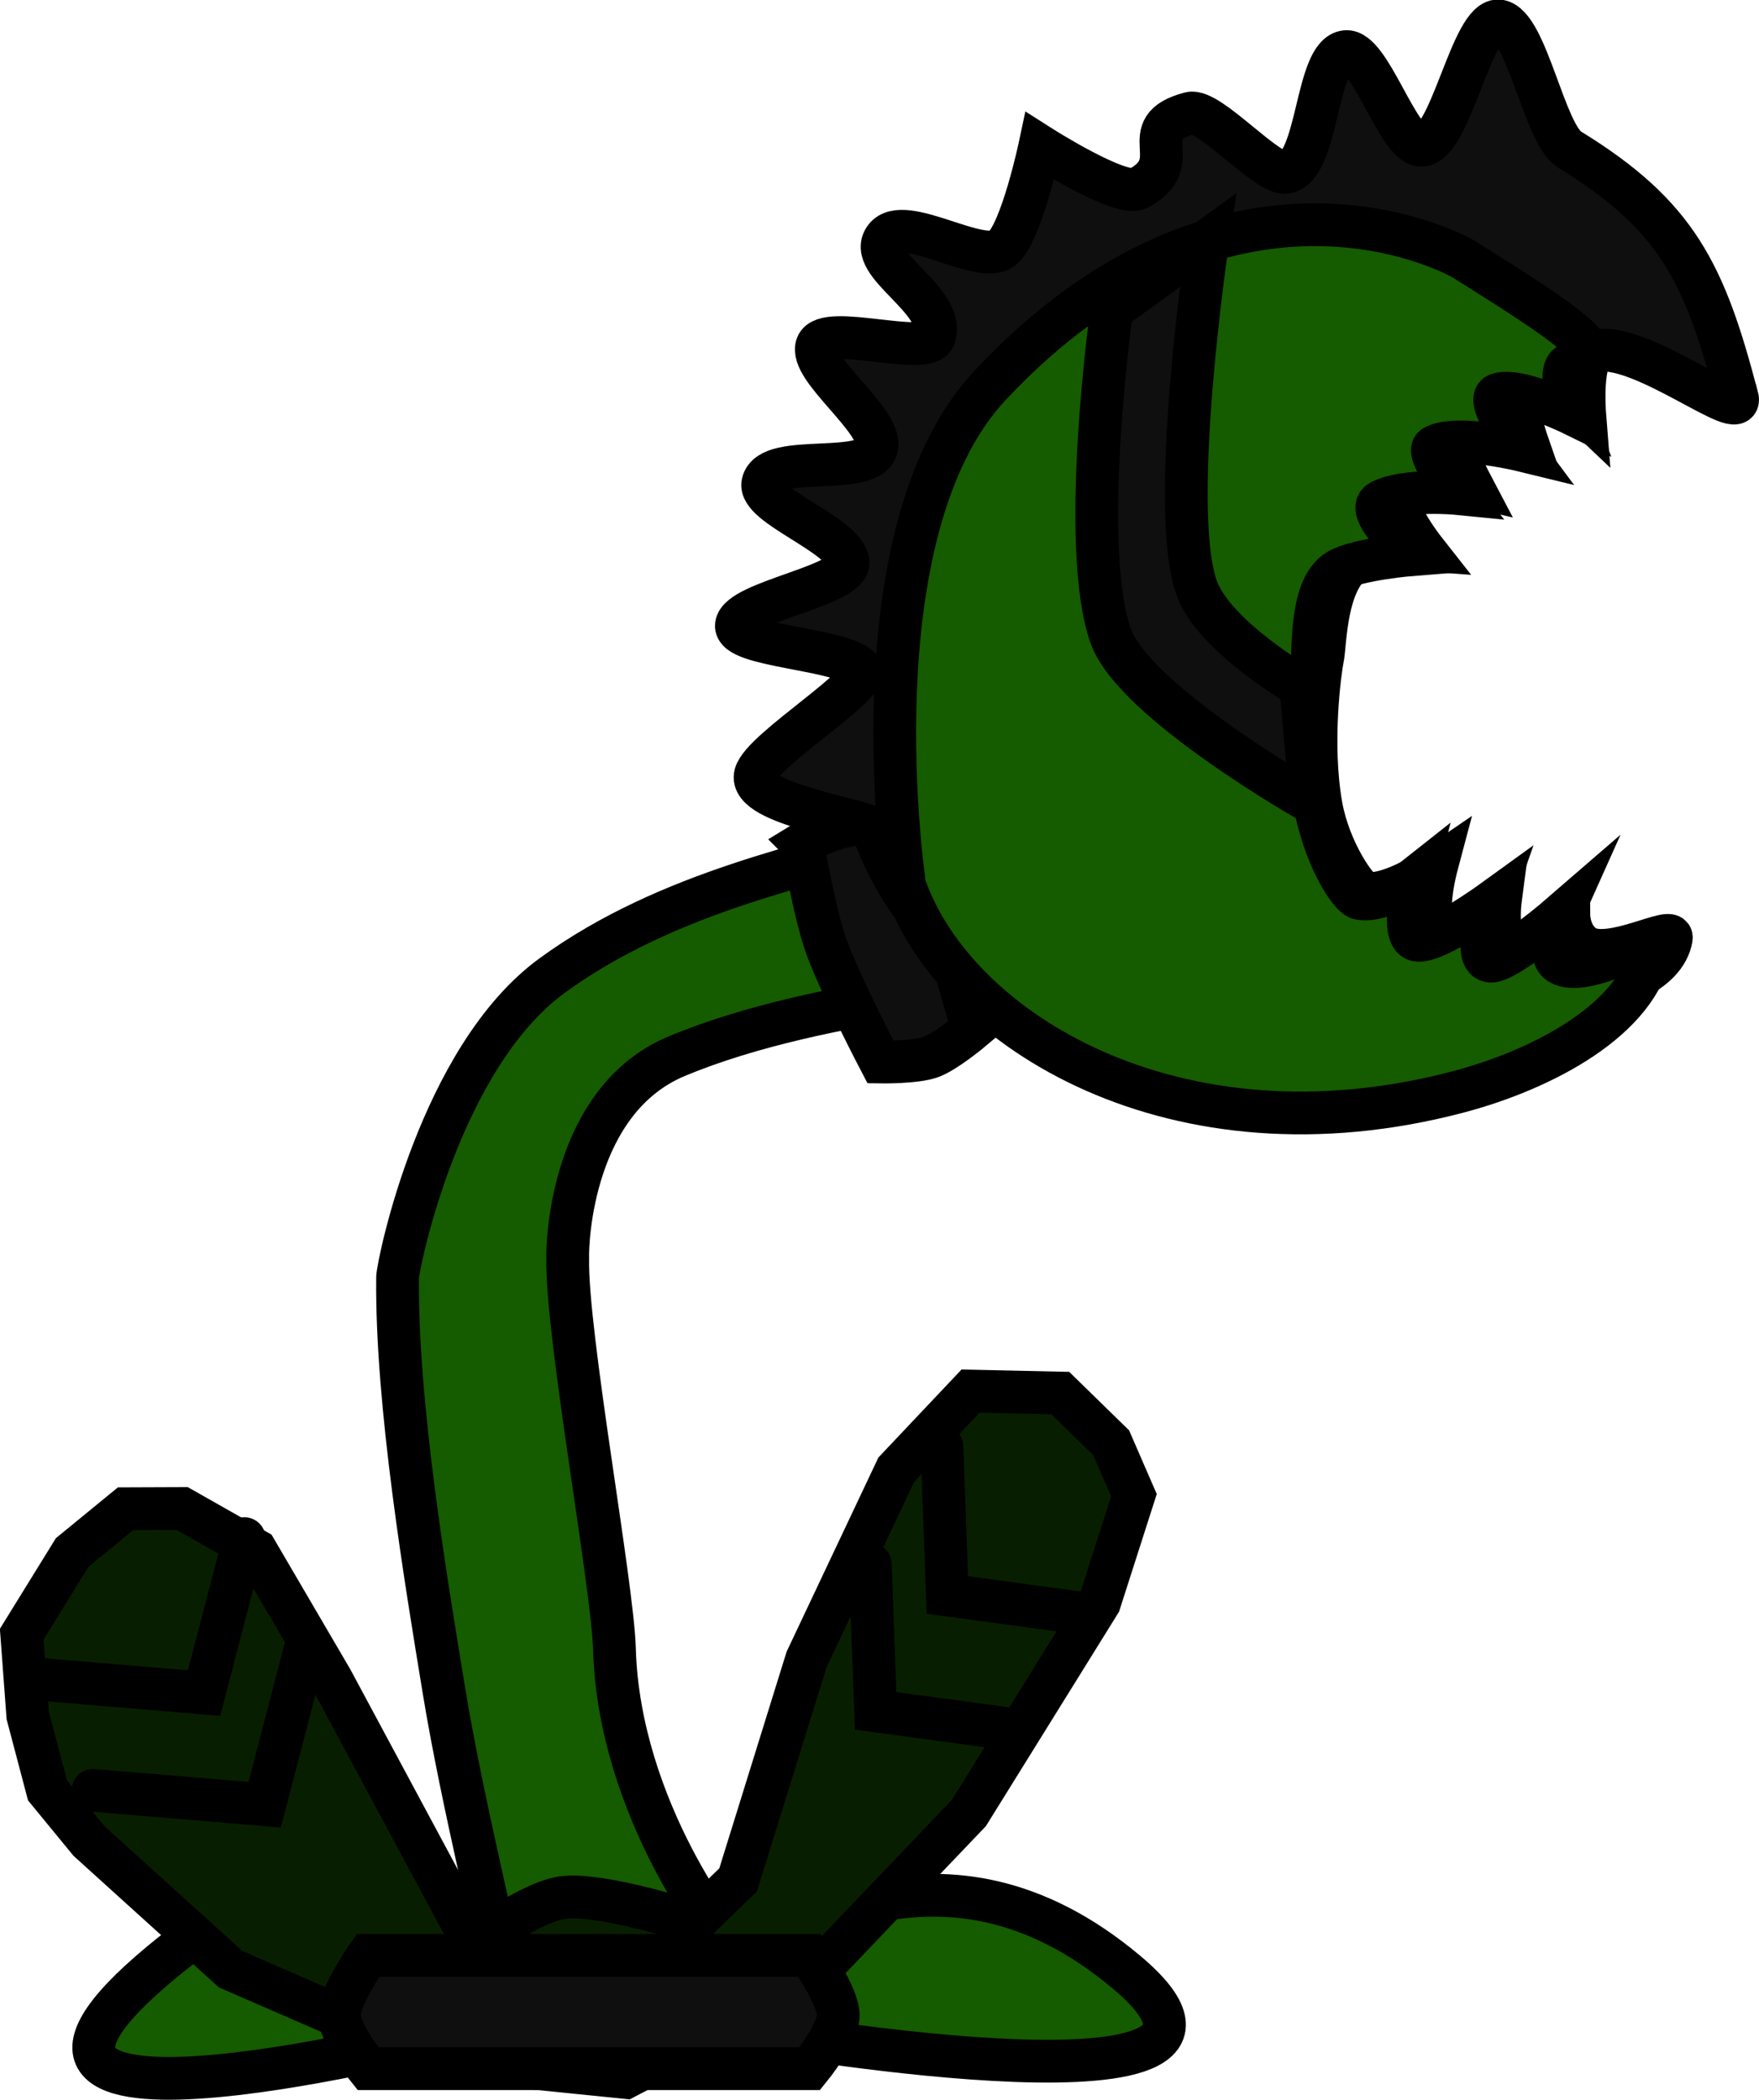 <svg version="1.1" xmlns="http://www.w3.org/2000/svg" xmlns:xlink="http://www.w3.org/1999/xlink" width="41.14" height="49.098" viewBox="0,0,41.14,49.098"><g transform="translate(-226.511,-146.179)"><g data-paper-data="{&quot;isPaintingLayer&quot;:true}" fill-rule="nonzero" stroke="#000000" stroke-width="1" stroke-linejoin="miter" stroke-miterlimit="10" stroke-dasharray="" stroke-dashoffset="0" style="mix-blend-mode: normal"><path d="M230.025,192.286c5.136,-4.462 7.255,-0.508 8.099,-0.508c0.074,0 -0.795,-3.407 -1.235,-6.097c-0.411,-2.511 -1.114,-6.685 -1.079,-9.639c0.015,-0.319 0.989,-5.134 3.612,-7.049c2.743,-2.003 6.179,-2.615 8.097,-3.242c3.818,-1.248 2.467,3.197 3.032,3.332c0.439,0.105 -4.724,0.333 -8.217,1.795c-2.443,1.023 -2.559,4.33 -2.545,4.724c-0.037,1.748 1.05,7.629 1.093,9.136c0.106,3.765 2.614,6.94 2.736,6.94c1.224,0 4.893,-3.026 9.231,0.609c4.338,3.635 -8.462,1.422 -8.462,1.422c0,0 -2.411,0.508 -3.627,0.508c-1.228,0 -3.703,-0.508 -3.703,-0.508c0,0 -12.326,3.176 -7.033,-1.422z" fill="#155b00" stroke-linecap="butt"/><path d="M245.28,165.9c0,0 1.072,-0.655 1.834,-0.395c0.702,0.239 1.09,1.365 1.317,2.001c0.312,0.873 0.826,2.739 0.826,2.739c0,0 -0.622,0.525 -0.98,0.653c-0.359,0.128 -1.172,0.115 -1.172,0.115c0,0 -0.948,-1.808 -1.277,-2.729c-0.266,-0.744 -0.547,-2.383 -0.547,-2.383z" fill="#0f0f0f" stroke-linecap="butt"/><path d="M243.774,190.137l1.602,-5.155l2.097,-4.436l1.738,-1.839l2.099,0.046l1.189,1.161l0.533,1.227l-0.806,2.514l-3.054,4.917l-3.786,3.966l-4.247,2.219l-4.446,-0.451l-4.788,-2.081l-3.312,-2.997l-0.971,-1.183l-0.461,-1.747l-0.142,-1.907l1.181,-1.911l1.248,-1.022l1.323,-0.005l1.727,0.979l1.769,3.024l3.329,6.197c0,0 1.339,-1.031 2.124,-1.109c0.912,-0.091 3.022,0.593 3.022,0.593z" fill="#081e00" stroke-linecap="round"/><path d="M232.225,182.157l-0.941,3.611l-4.014,-0.336" fill="none" stroke-linecap="round"/><path d="M233.643,184.768l-0.941,3.611l-4.014,-0.336" fill="none" stroke-linecap="round"/><path d="M251.863,183.908l-3.195,-0.433l-0.127,-3.478" fill="none" stroke-linecap="round"/><path d="M250.137,186.61l-3.147,-0.426l-0.125,-3.426" fill="none" stroke-linecap="round"/><path d="M267.142,155.466c0.173,0.662 -2.178,-1.25 -3.264,-1.091c-0.416,0.061 -0.304,1.484 -0.304,1.484c0,0 -0.974,-0.925 -1.458,-0.759c-0.338,0.116 0.117,1.428 0.117,1.428c0,0 -1.116,-0.494 -1.645,-0.202c-0.226,0.125 0.352,1.218 0.352,1.218c0,0 -1.022,-0.238 -1.63,0.064c-0.438,0.218 0.514,1.429 0.514,1.429c0,0 -1.061,-0.08 -1.524,0.181c-0.811,0.456 -0.781,2.004 -0.857,2.361c-0.054,0.254 -0.295,1.977 -0.033,3.443c0.189,1.057 0.848,2.01 1.046,2.042c0.59,0.094 1.654,-0.634 1.654,-0.634c0,0 -0.377,1.418 0.091,1.441c0.454,0.022 1.4,-0.64 1.4,-0.64c0,0 -0.145,1.103 0.336,1.121c0.374,0.015 1.266,-0.77 1.266,-0.77c0,0 0.002,0.505 0.383,0.734c0.585,0.352 2.069,-0.504 2.014,-0.198c-0.296,1.654 -4.701,1.673 -6.739,2.205c-6.771,1.77 -10.756,-1.412 -11.951,-4.764c-0.073,-0.204 -2.924,-0.564 -2.73,-1.27c0.164,-0.594 2.753,-2.145 2.467,-2.471c-0.423,-0.482 -2.977,-0.517 -2.913,-1.022c0.071,-0.555 2.705,-0.929 2.61,-1.492c-0.106,-0.63 -2.112,-1.305 -1.991,-1.829c0.17,-0.737 2.561,-0.11 2.668,-0.863c0.088,-0.625 -1.602,-1.821 -1.402,-2.355c0.193,-0.517 2.582,0.272 2.743,-0.204c0.288,-0.852 -1.62,-1.705 -1.144,-2.316c0.437,-0.561 2.241,0.659 2.736,0.25c0.449,-0.37 0.878,-2.393 0.878,-2.393c0,0 1.893,1.207 2.299,0.992c1.179,-0.625 -0.155,-1.401 1.212,-1.759c0.448,-0.117 1.81,1.462 2.25,1.382c0.763,-0.139 0.685,-2.75 1.393,-2.823c0.559,-0.058 1.208,2.146 1.747,2.188c0.702,0.055 1.198,-3.014 1.849,-2.904c0.636,0.108 1.051,2.646 1.636,3.005c2.523,1.546 3.167,2.903 3.921,5.789z" fill="#0f0f0f" stroke-linecap="butt"/><path d="M263.264,154.683c-0.406,0.06 0.017,1.173 0.017,1.173c0,0 -1.265,-0.619 -1.738,-0.454c-0.33,0.115 0.555,1.304 0.555,1.304c0,0 -1.529,-0.373 -2.046,-0.083c-0.221,0.124 0.533,1.095 0.533,1.095c0,0 -1.187,-0.117 -1.78,0.182c-0.428,0.216 0.755,1.245 0.755,1.245c0,0 -1.285,0.103 -1.738,0.362c-0.792,0.453 -0.56,2.261 -0.664,3.773c-0.155,2.263 0.879,3.863 1.144,3.907c0.578,0.096 1.283,-0.461 1.283,-0.461c0,0 -0.364,1.416 0.094,1.441c0.444,0.024 1.701,-0.885 1.701,-0.885c0,0 -0.472,1.351 -0.001,1.372c0.366,0.016 1.653,-1.099 1.653,-1.099c0,0 -0.413,0.921 -0.039,1.151c0.574,0.353 2.189,-0.664 2.137,-0.358c-0.284,1.652 -2.515,2.835 -4.507,3.361c-6.62,1.748 -11.764,-1.442 -12.944,-4.795c-0.031,-0.088 -1.223,-8.302 1.99,-11.726c5.53,-5.893 10.774,-3.139 11.101,-2.933c2.474,1.553 3.556,2.275 2.494,2.43z" fill="#155b00" stroke-linecap="butt"/><path d="M257.173,164.939c0,0 -4.136,-2.342 -4.684,-3.888c-0.748,-2.112 0.023,-7.624 0.023,-7.624l2.249,-1.631c0,0 -0.931,6.231 -0.265,8.123c0.399,1.136 2.438,2.313 2.438,2.313z" fill="#0f0f0f" stroke-linecap="butt"/><path d="M235.116,194.551c0,0 -0.667,-0.819 -0.667,-1.246c0,-0.454 0.667,-1.402 0.667,-1.402h10.333c0,0 0.667,0.948 0.667,1.402c0,0.428 -0.667,1.246 -0.667,1.246z" fill="#0f0f0f" stroke-linecap="butt"/></g></g></svg>